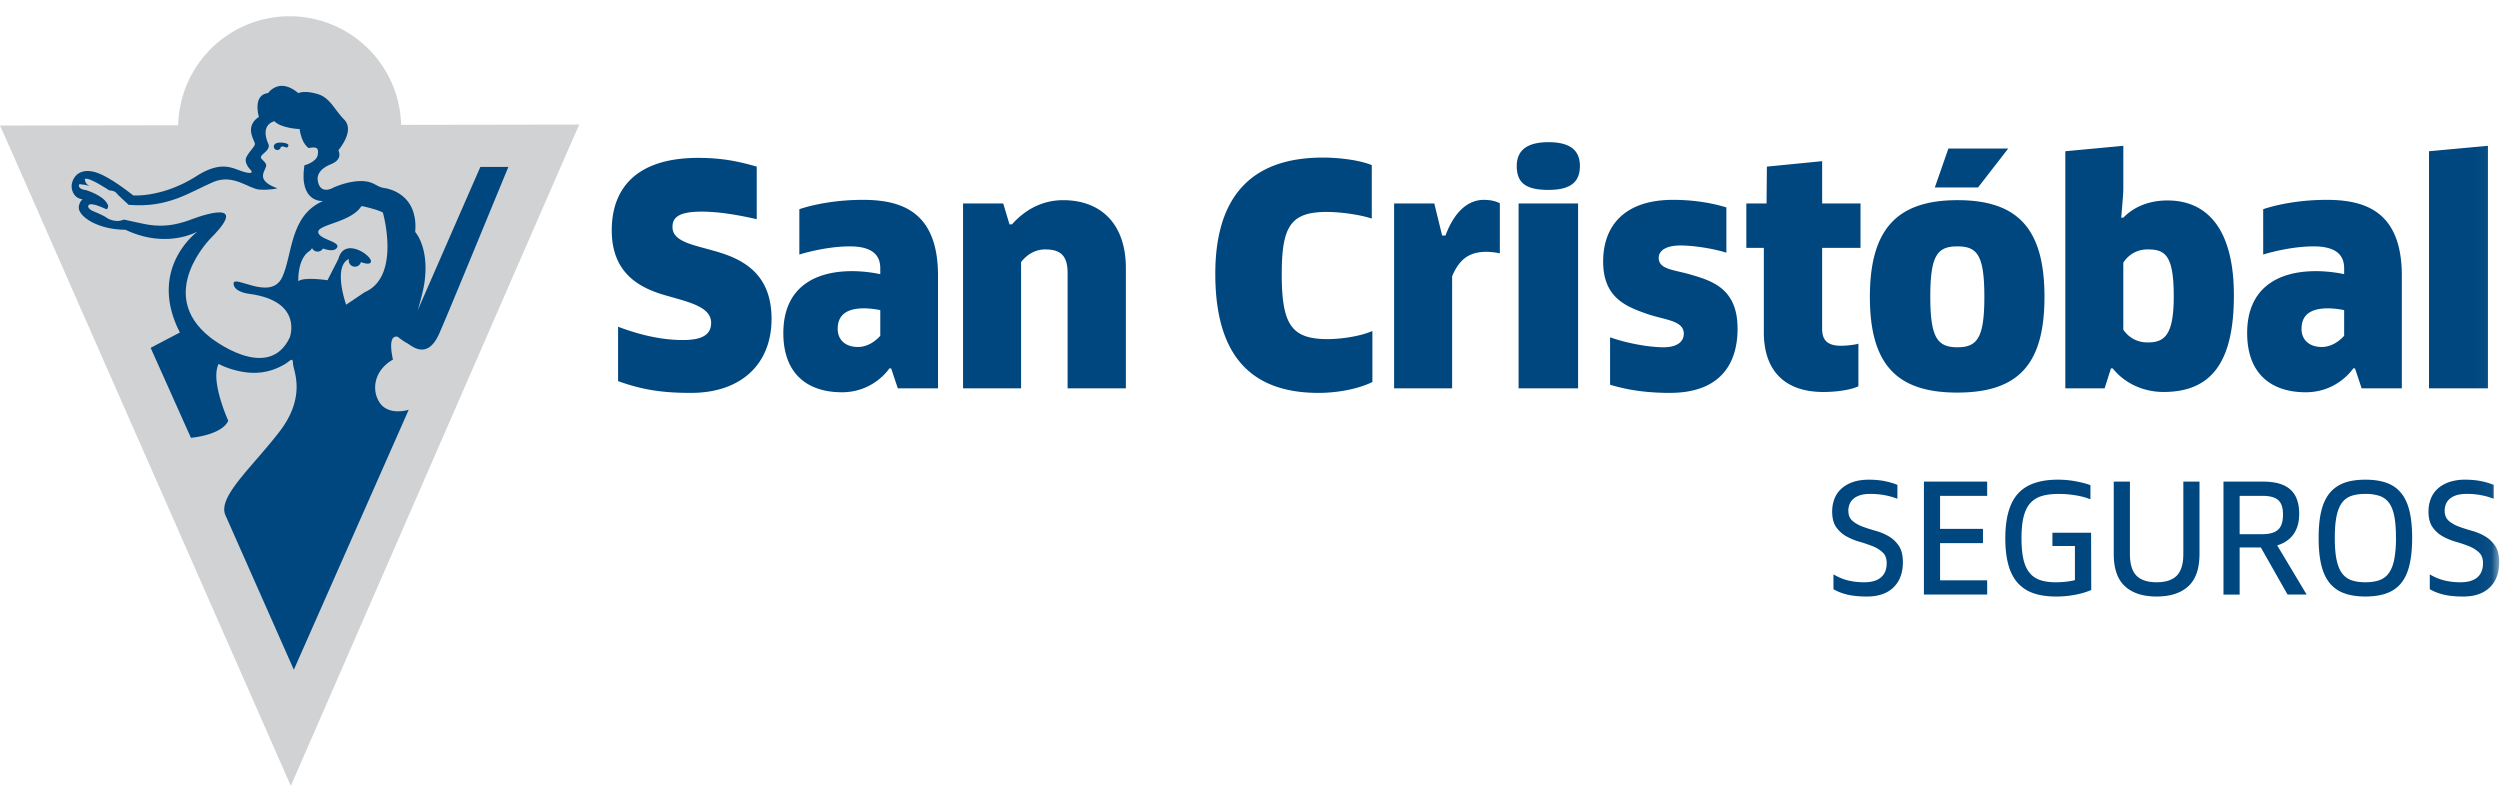 <svg xmlns="http://www.w3.org/2000/svg" xmlns:xlink="http://www.w3.org/1999/xlink" width="152" height="48" viewBox="0 0 152 48">
    <defs>
        <path id="a" d="M0 47.78h151.951V.942H0z"/>
    </defs>
    <g fill="none" fill-rule="evenodd">
        <path fill="#D0D2D3" d="M24.387 7.591a6.779 6.779 0 0 0-13.554.024L0 7.633l.806 1.808 16.876 38.34L34.584 9.013l.635-1.44-10.832.018z"/>
        <path fill="#00467F" d="M7.622 13.967c2.533 1.203 4.403.1 4.403.1s-3.096 2.224-1.088 6.148l-1.778.934 2.449 5.469s1.862-.148 2.27-1.037c0 0-1.113-2.437-.583-3.457 0 0 .393.242 1.162.423.855.2 1.802.205 2.827-.386.354-.203.514-.492.529-.066.014.428.854 1.99-.84 4.176s-3.732 3.936-3.274 5.037l4.166 9.411 6.984-15.805s-1.207.393-1.764-.43c-.518-.768-.34-1.974.807-2.621 0 0-.39-1.563.298-1.382 0 0 .27.227.549.376.279.15 1.232 1.084 1.969-.582.575-1.302 3.077-7.413 4.2-10.124h-1.704l-3.813 8.726s.37-1.164.44-1.895c.225-2.008-.588-2.877-.588-2.877a2.639 2.639 0 0 0 .013-.316h.003c.001-.236-.02-.45-.06-.64h-.006a3.095 3.095 0 0 0-.046-.208c-.41-1.372-1.802-1.512-1.802-1.512-.47-.081-.58-.353-1.185-.41-.911-.084-1.911.399-1.911.399s-.793.467-.93-.45c-.101-.684.819-.987.819-.987.029-.032.699-.23.438-.847.273-.348.935-1.274.339-1.876-.58-.586-.85-1.323-1.607-1.541-.855-.247-1.168-.05-1.168-.05-1.168-.998-1.838-.008-1.838-.008-.964.108-.562 1.448-.562 1.448-.924.622-.225 1.47-.242 1.647-.017.18-.304.403-.507.78-.203.375.256.805.256.805s.271.298-.399.117c-.67-.182-1.318-.757-2.913.258-2.068 1.315-3.837 1.168-3.837 1.168s-1.336-1.085-2.2-1.378c-.845-.29-1.375.049-1.52.631-.087.345.079.918.644.983 0 0-.172.117-.227.424-.104.587 1.135 1.425 2.827 1.425"/>
        <path fill="#D0D2D3" d="M15.191 17.869s-.967-.082-.989-.621c-.025-.603 2.252 1.093 2.952-.385.639-1.348.446-3.766 2.49-4.642 0 0-1.482.144-1.137-2.17 0 0 .734-.184.812-.635.08-.452-.086-.502-.55-.415 0 0-.428-.233-.551-1.155 0 0-1.1-.034-1.538-.475 0 0-.88.168-.378 1.356 0 0 .196.226-.238.574-.434.349-.062.349.102.666.166.315-.853.92.698 1.483 0 0-.422.119-1.084.077-.661-.043-1.586-.982-2.818-.458-1.401.596-2.724 1.593-5.138 1.384 0 0-.69-.624-.771-.74-.072-.1-.328-.135-.413-.14 0 0-1.276-.855-1.482-.688 0 0-.006.315.298.413 0 0-.626-.139-.65-.08 0 0-.116.28.426.343 0 0 1.01.297 1.284.818l.044.08c.009.018.014.042.014.07 0 .095-.052.217-.122.185-.091-.041-.72-.34-.978-.293-.158.039-.195.236.157.403 0 0 .704.28.87.427 0 0 .5.336 1.028.1l.069.014.875.19c.844.188 1.681.317 3.045-.17 0 0 3.972-1.593 1.313 1.079 0 0-3.435 3.403-.037 6.06 0 0 3.505 2.797 4.824-.007 0 0 .84-2.189-2.427-2.648"/>
        <path fill="#00467F" d="M16.839 8.696l-.031.011a.212.212 0 0 0-.158.202c0 .118.095.214.212.213.1 0 .178-.069.204-.16.024-.036.087-.09.224-.034.169.07.204.045.247-.082.04-.127-.411-.228-.698-.15"/>
        <path fill="#D0D2D3" d="M23.28 12.923c-.32-.181-1.16-.369-1.16-.369s-.135-.044-.171.01c-.62.948-2.616 1.085-2.6 1.54.016.453 1.34.575 1.15.935-.134.25-.517.191-.864.07a.374.374 0 0 1-.667-.036c-.028.096-.1.152-.197.223-.695.494-.634 1.804-.634 1.804.333-.281 1.775-.062 1.775-.062l.662-1.295c.35-1.365 2.029-.216 1.98.161-.028.19-.324.135-.61.031a.375.375 0 1 1-.727-.192c-1.002.462-.172 2.782-.172 2.782l1.13-.76c2.217-.958 1.104-4.842 1.104-4.842"/>
        <path fill="#00467F" d="M42.006 23.888c-1.8 0-2.992-.202-4.427-.716v-3.307c1.269.478 2.59.809 3.95.809 1.23 0 1.708-.367 1.708-1.047 0-.992-1.397-1.268-2.847-1.69-1.56-.459-3.196-1.36-3.196-3.93 0-2.609 1.56-4.408 5.253-4.408 1.415 0 2.424.201 3.562.532v3.196c-1.211-.277-2.35-.46-3.342-.46-1.487 0-1.78.405-1.78.937 0 .864 1.174 1.066 2.48 1.434 1.651.457 3.543 1.284 3.543 4.15 0 2.755-1.855 4.5-4.904 4.5M53.521 20.416v-1.56a5.21 5.21 0 0 0-.973-.11c-1.249 0-1.616.55-1.616 1.247 0 .68.477 1.103 1.231 1.103.55 0 1.029-.312 1.358-.68zM48.6 12.72s1.543-.569 3.857-.569 4.574.68 4.574 4.61v6.851h-2.444l-.404-1.212h-.111s-.935 1.45-2.883 1.45c-2.075 0-3.562-1.1-3.562-3.599 0-2.645 1.744-3.765 4.187-3.765a8.39 8.39 0 0 1 1.707.184v-.35c0-.679-.33-1.34-1.854-1.34s-3.067.496-3.067.496V12.72zM62.08 23.612h-3.526v-11.24h2.442l.386 1.285.019-.017h.129c.88-.992 1.964-1.47 3.103-1.47 2.332 0 3.82 1.47 3.82 4.132v7.31H64.91v-7.016c0-1.028-.404-1.432-1.36-1.432-.459 0-1.01.183-1.469.771v7.677zM83.404 13.29c-.644-.22-1.837-.404-2.737-.404-2.204 0-2.737.882-2.737 3.784 0 3.068.587 3.948 2.792 3.948.845 0 2.038-.184 2.719-.496v3.104c-.901.442-2.168.662-3.27.662-4.187 0-6.281-2.351-6.281-7.237 0-4.517 2.02-7.07 6.538-7.07.992 0 2.203.147 2.976.458v3.251zM88.289 23.612h-3.527v-11.24h2.443l.477 1.947h.203c.533-1.433 1.359-2.168 2.332-2.168.44 0 .735.092.973.203v3.049a4.37 4.37 0 0 0-.807-.093c-1.047 0-1.654.441-2.094 1.488v6.814z"/>
        <mask id="b" fill="#fff">
            <use xlink:href="#a"/>
        </mask>
        <path fill="#00467F" d="M92.33 23.611h3.617v-11.24H92.33v11.24zm1.818-12.065c-1.324 0-1.93-.386-1.93-1.452 0-.936.606-1.45 1.93-1.45 1.34 0 1.91.514 1.91 1.45 0 .974-.57 1.452-1.91 1.452zM101.53 23.888c-1.45 0-2.608-.184-3.637-.497v-2.883c.974.35 2.333.606 3.251.606.864 0 1.231-.367 1.231-.826 0-.826-1.194-.826-2.312-1.23-1.25-.442-2.591-.992-2.591-3.16 0-2.223 1.359-3.747 4.241-3.747 1.176 0 2.296.166 3.251.46v2.754c-.862-.275-2.056-.44-2.791-.44-.936 0-1.323.348-1.323.753 0 .716.938.716 1.984 1.029 1.324.386 2.81.882 2.81 3.27 0 2.295-1.193 3.91-4.113 3.91M110.786 15.071v4.923c0 .717.35 1.028 1.158 1.028.275 0 .845-.054 1.047-.128v2.59c-.403.202-1.25.349-2.13.349-2.462 0-3.62-1.414-3.62-3.618V15.07h-1.064v-2.699h1.23l.02-2.241 3.36-.331v2.572h2.332v2.7h-2.333zM122.1 9.03l-1.836 2.369h-2.627l.827-2.37h3.637zm-3.086 12.084c1.213 0 1.635-.588 1.635-3.067 0-2.516-.422-3.067-1.635-3.067-1.229 0-1.652.55-1.652 3.067 0 2.498.441 3.067 1.652 3.067zm-.017 2.755c-3.674 0-5.308-1.708-5.308-5.822s1.652-5.877 5.325-5.877c3.693 0 5.29 1.763 5.29 5.877s-1.597 5.822-5.307 5.822zM130.567 15.164c-.625 0-1.157.312-1.47.807v4.077c.295.424.772.772 1.489.772 1.028 0 1.578-.46 1.578-2.791 0-2.516-.514-2.865-1.597-2.865zm-1.47-1.929c.753-.772 1.746-1.047 2.683-1.047 2.478 0 4.04 1.819 4.04 5.767 0 4.06-1.36 5.877-4.28 5.877-1.249 0-2.387-.55-3.085-1.432h-.11l-.386 1.212h-2.388V9.195l3.527-.33v2.644c0 .312-.13 1.726-.13 1.726h.13zM142.524 20.416v-1.56a5.23 5.23 0 0 0-.974-.11c-1.25 0-1.617.55-1.617 1.247 0 .68.478 1.103 1.23 1.103.552 0 1.03-.312 1.36-.68zm-4.922-7.696s1.541-.569 3.856-.569c2.314 0 4.573.68 4.573 4.61v6.851h-2.443l-.403-1.212h-.11s-.938 1.45-2.884 1.45c-2.077 0-3.564-1.1-3.564-3.599 0-2.645 1.745-3.765 4.188-3.765.699 0 1.395.11 1.709.184v-.35c0-.679-.331-1.34-1.855-1.34-1.526 0-3.067.496-3.067.496V12.72zM147.684 23.612V9.195l3.582-.33v14.747zM115.695 34.182c0 .648-.19 1.159-.57 1.53-.38.371-.92.557-1.614.557-.434 0-.806-.034-1.122-.1a3.223 3.223 0 0 1-.914-.344v-.905c.281.17.575.294.88.369.305.075.634.113.989.113.453 0 .793-.1 1.023-.3.23-.2.344-.487.344-.862 0-.281-.08-.5-.245-.653a1.901 1.901 0 0 0-.616-.38 8.477 8.477 0 0 0-.797-.27 3.756 3.756 0 0 1-.796-.329 1.865 1.865 0 0 1-.616-.557c-.163-.232-.245-.549-.245-.949 0-.27.044-.522.132-.757.089-.237.225-.442.409-.615.183-.174.417-.312.698-.414.282-.102.62-.151 1.014-.151.334 0 .647.029.939.087.293.06.55.135.774.227v.846a4.406 4.406 0 0 0-.82-.227 4.99 4.99 0 0 0-.844-.068c-.243 0-.448.029-.615.083-.167.056-.304.131-.408.226a.834.834 0 0 0-.226.325 1.07 1.07 0 0 0-.069.389c0 .262.081.465.246.61.163.144.369.263.613.354.247.093.513.177.798.256.286.078.551.19.798.335.246.142.45.337.615.58.163.243.245.573.245.994M116.974 29.282h3.846v.865h-2.863v2.009h2.608v.865h-2.608v2.262h2.863v.866h-3.846zM127.147 35.874a4.768 4.768 0 0 1-.969.285c-.369.073-.758.11-1.165.11-.545 0-1.01-.07-1.398-.208a2.243 2.243 0 0 1-.959-.643c-.253-.293-.437-.662-.555-1.108-.119-.446-.178-.974-.178-1.584 0-1.24.256-2.144.767-2.712.512-.566 1.321-.85 2.431-.85.354 0 .705.03 1.053.094.348.062.655.142.925.24v.857a4.508 4.508 0 0 0-.915-.242 6.413 6.413 0 0 0-1.015-.083c-.399 0-.742.043-1.028.127-.284.086-.52.232-.703.438-.183.206-.318.483-.403.827-.085.345-.128.776-.128 1.293 0 .506.038.93.113 1.27.076.34.197.616.365.826.166.21.382.361.643.453.262.092.582.138.956.138.23 0 .44-.012.634-.035a4.37 4.37 0 0 0 .537-.093v-2.076h-1.368v-.806h2.351l.01 3.482zM133.73 33.67c0 .898-.227 1.557-.678 1.972-.454.418-1.097.626-1.93.626s-1.476-.208-1.928-.626c-.452-.415-.679-1.074-.679-1.972v-4.388h.984v4.408c0 .596.131 1.032.393 1.304.263.272.673.407 1.23.407.558 0 .968-.135 1.23-.407.262-.272.395-.708.395-1.304v-4.408h.983v4.388zM138.807 31.279c0-.413-.098-.705-.296-.876-.196-.17-.511-.255-.944-.255h-1.397v2.331h1.368c.44 0 .76-.09.964-.27.204-.18.305-.49.305-.93m.983-.04c0 .506-.115.919-.344 1.24-.23.323-.56.549-.993.68l1.79 2.99h-1.16l-1.624-2.863h-1.289v2.864h-.983v-6.868h2.4c.754 0 1.31.16 1.667.483.358.32.536.813.536 1.474M145.675 32.706c0-.525-.033-.96-.098-1.305-.066-.343-.172-.617-.32-.82a1.177 1.177 0 0 0-.576-.429 2.661 2.661 0 0 0-.866-.122c-.335 0-.62.04-.857.122a1.181 1.181 0 0 0-.576.429c-.146.203-.255.477-.323.82-.07.346-.103.78-.103 1.305 0 .525.033.959.103 1.303.068.345.177.62.323.827.15.206.34.353.576.438.238.085.522.127.857.127.334 0 .62-.042.855-.127.238-.085.43-.232.575-.438.15-.206.257-.482.326-.827a6.83 6.83 0 0 0 .104-1.303m.984 0c0 .63-.054 1.17-.158 1.623-.104.452-.27.822-.497 1.108-.226.285-.52.495-.88.628-.361.135-.798.203-1.31.203-.504 0-.937-.068-1.298-.203a1.988 1.988 0 0 1-.886-.633c-.23-.288-.396-.657-.501-1.107-.106-.45-.156-.99-.156-1.62 0-.629.05-1.167.156-1.612.105-.446.272-.813.501-1.098.231-.285.524-.495.88-.63.36-.134.793-.2 1.305-.2.51 0 .948.066 1.309.2.36.135.654.345.88.63.227.285.393.652.497 1.098.104.445.158.983.158 1.613M151.951 34.182c0 .648-.189 1.159-.57 1.53-.38.371-.919.557-1.613.557-.433 0-.807-.034-1.122-.1a3.229 3.229 0 0 1-.915-.344v-.905c.281.17.575.294.881.369.304.075.633.113.99.113.45 0 .793-.1 1.022-.3.229-.2.344-.487.344-.862 0-.281-.082-.5-.246-.653a1.907 1.907 0 0 0-.615-.38 8.57 8.57 0 0 0-.797-.27 3.744 3.744 0 0 1-.797-.329 1.852 1.852 0 0 1-.614-.557c-.164-.232-.247-.549-.247-.949 0-.27.044-.522.134-.757.087-.237.224-.442.408-.615.184-.174.417-.312.698-.414a3 3 0 0 1 1.013-.151c.335 0 .648.029.941.087.29.06.548.135.772.227v.846a4.408 4.408 0 0 0-1.663-.295c-.244 0-.449.029-.616.083a1.14 1.14 0 0 0-.408.226.867.867 0 0 0-.227.325 1.11 1.11 0 0 0-.068.389c0 .262.082.465.245.61.165.144.37.263.617.354.244.093.512.177.796.256.285.078.552.19.797.335.246.142.45.337.615.58.164.243.245.573.245.994" mask="url(#b)"/>
    </g>
</svg>
